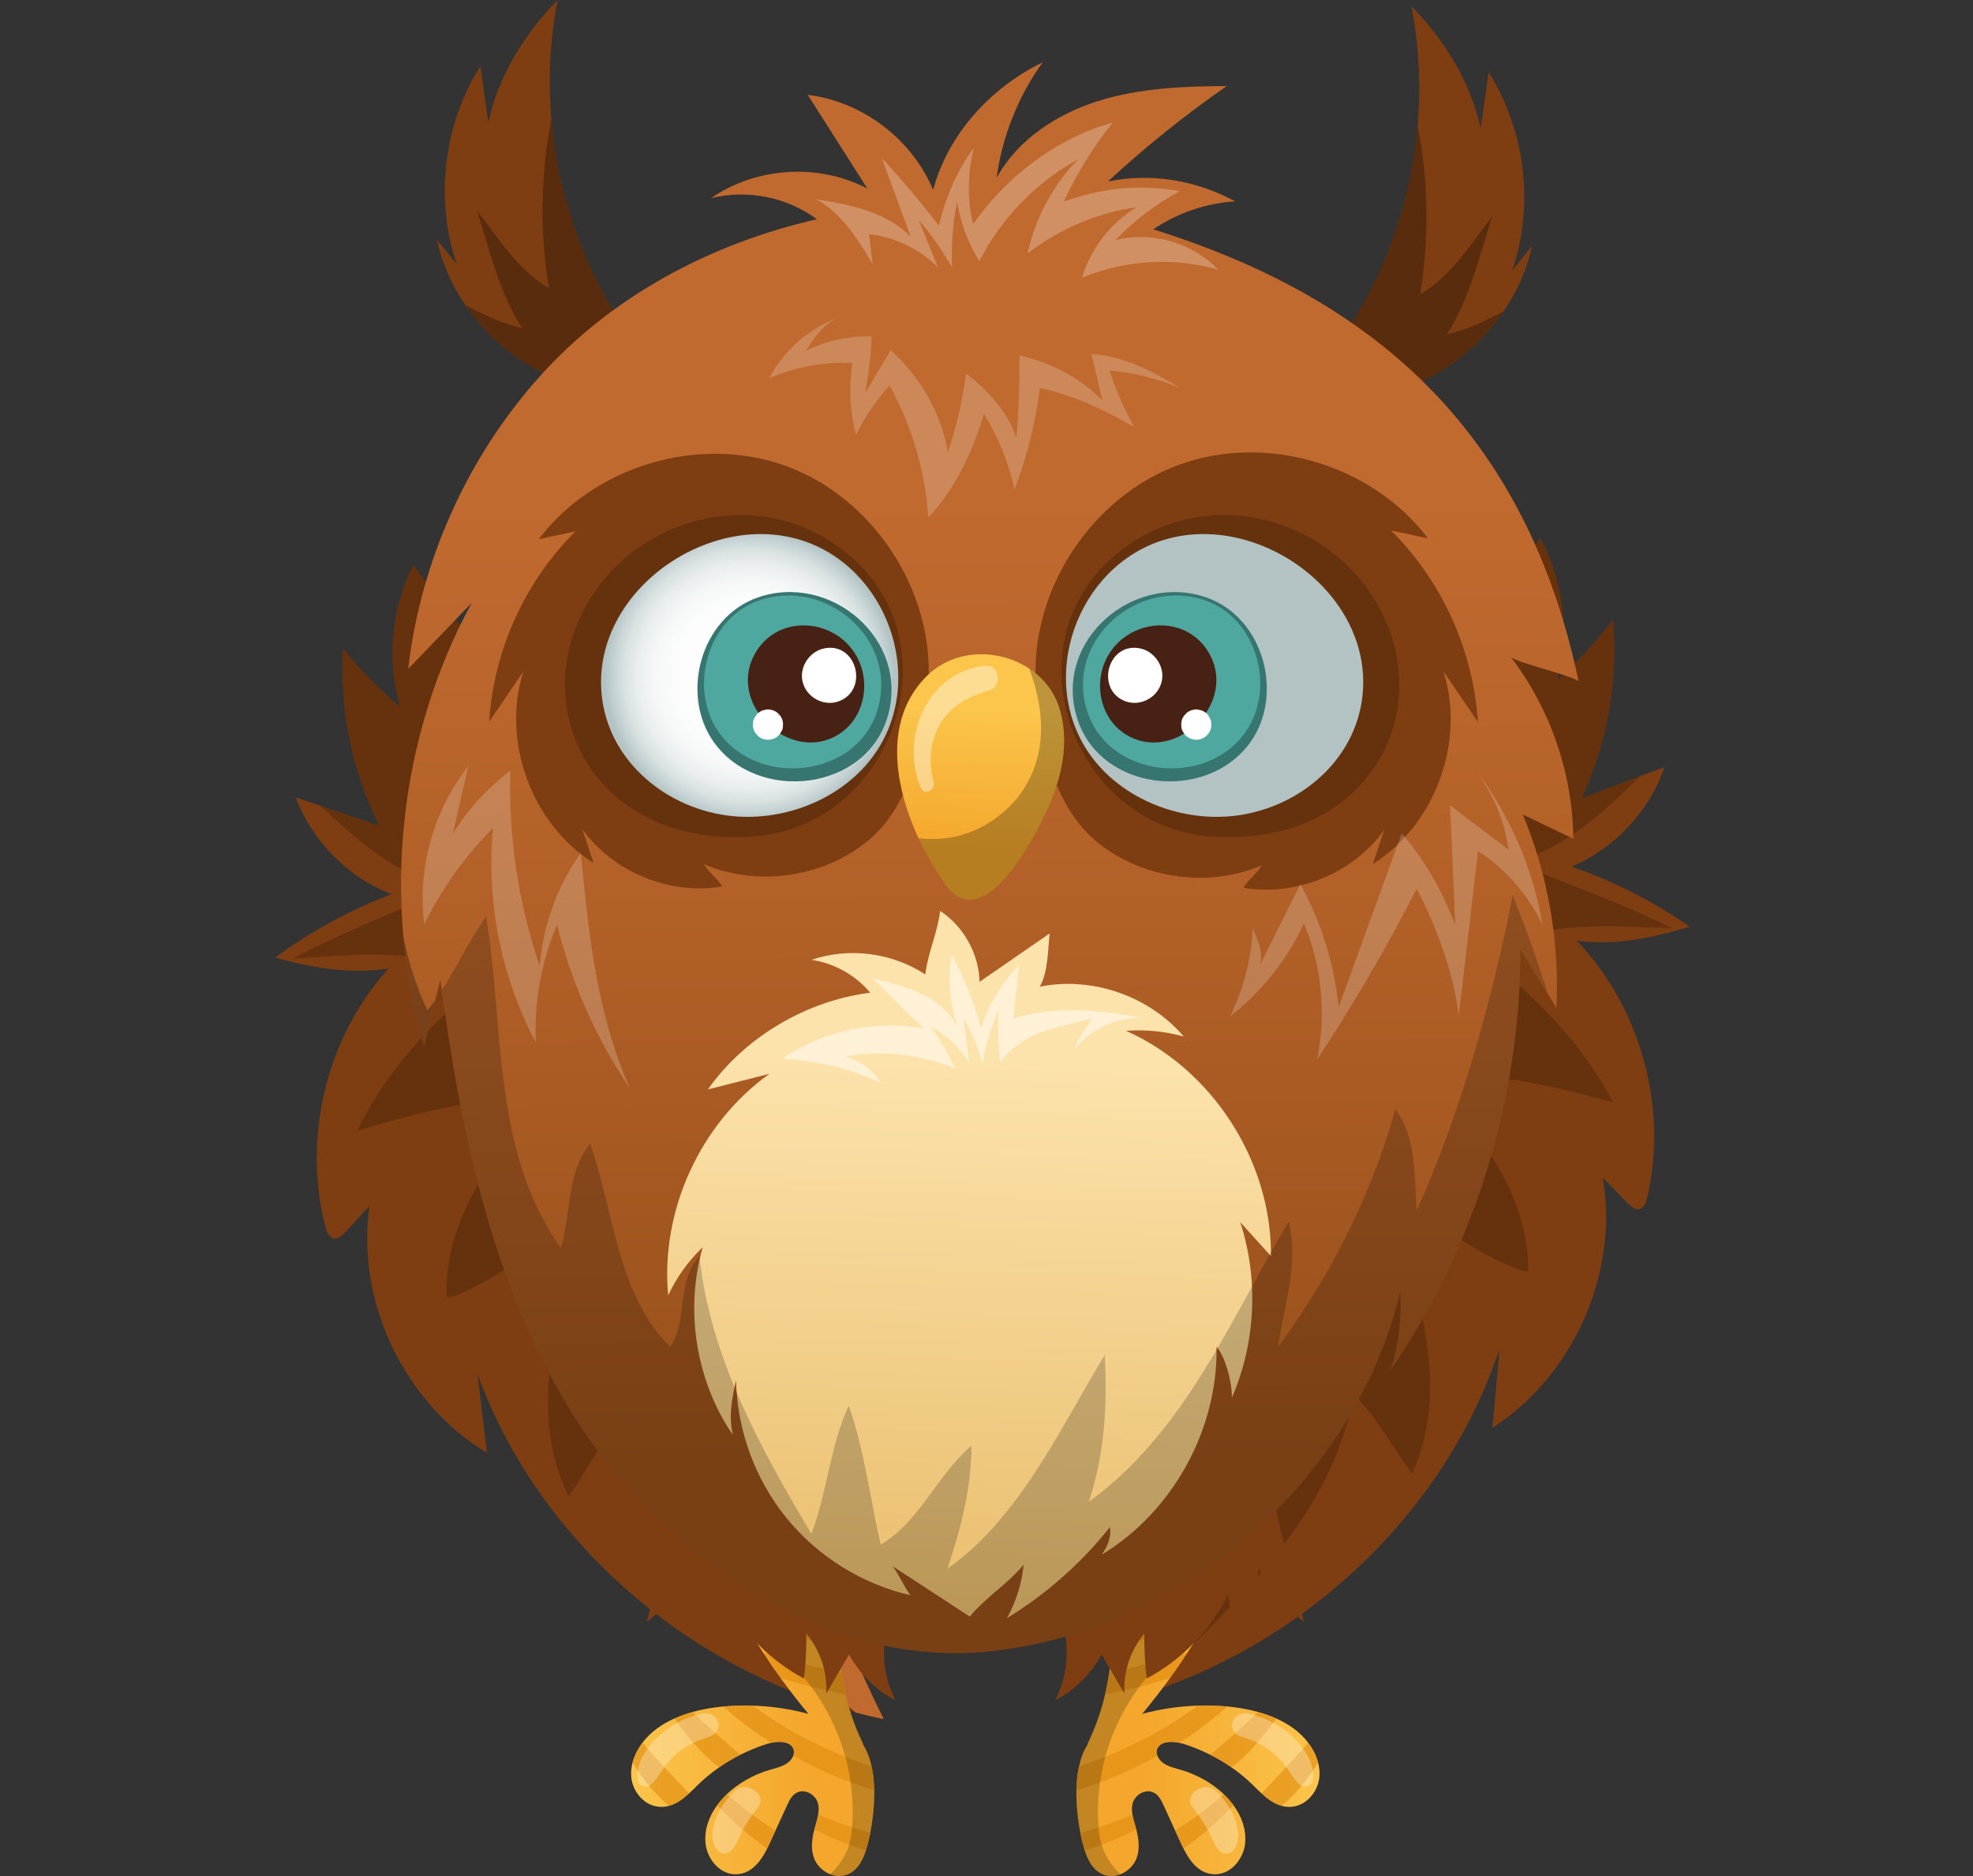 <svg width="305" height="290" viewBox="0 0 305 290" fill="none" xmlns="http://www.w3.org/2000/svg">
<rect x="0" y="0" width="305" height="290" fill="#333333" stroke="none"/>
<path d="M240.78 105.056C243.928 102.243 246.806 99.127 249.351 95.753C250.169 105.161 248.493 114.777 244.525 123.361C248.782 121.768 253.048 120.177 257.308 118.582C254.976 125.413 249.609 131.158 242.949 133.963C249.426 136.207 255.589 139.335 261.21 143.244C255.444 145.006 249.725 146.171 243.741 145.429C253.636 155.759 257.87 171.193 254.635 185.137C254.454 185.919 254.079 186.853 253.277 186.926C252.728 186.973 252.254 186.575 251.852 186.202C250.122 184.591 249.486 183.689 247.761 182.079C250.287 196.749 243.276 212.635 230.717 220.706C231.08 216.638 231.45 212.569 231.815 208.504C223.279 234.282 201.009 254.812 174.912 262.466C173.487 262.887 172.043 263.267 170.599 263.607C188.158 225.916 191.071 181.673 178.594 142.085C190.094 133.896 201.017 124.931 211.055 115.116C221.042 105.357 230.162 94.741 238.123 83.197C241.688 89.808 242.656 97.772 240.781 105.051L240.78 105.056Z" fill="#7F3E12"/>
<g style="mix-blend-mode:overlay" opacity="0.2">
<path d="M249.351 95.753C246.806 99.127 243.928 102.243 240.78 105.056C242.655 97.776 241.69 89.811 238.122 83.201C230.161 94.746 221.041 105.362 211.054 115.121C201.013 124.938 190.089 133.9 178.593 142.09C191.07 181.678 188.16 225.92 170.601 263.61C172.048 263.269 173.487 262.888 174.914 262.469C175.549 262.284 176.181 262.081 176.812 261.882C190.256 248.105 206.114 234.753 209.191 215.491C212.849 219.045 215.315 223.815 218.268 227.804C224.347 214.848 219.004 200.716 216.367 187.816C222.186 188.583 226.627 192.62 232.043 195.085C233.398 195.702 236.105 196.937 236.238 196.368C236.308 184.702 228.751 174.839 220.433 166.9C230.12 165.279 239.999 167.894 249.311 170.377C244.596 161.183 237.283 154.077 229.481 147.755C238.055 141.978 248.555 143.24 258.406 143.453C250.637 139.535 242.029 136.617 234.123 133.267C241.996 131.085 247.834 125.621 253.569 119.985C250.555 121.112 247.538 122.24 244.524 123.366C248.489 114.784 250.168 105.166 249.35 95.758L249.351 95.753Z" fill="black"/>
</g>
<path d="M211.052 115.118C213.538 113.876 215.982 112.533 218.386 111.085C219.004 122.63 215.115 134.372 207.722 143.293C213.336 141.661 219.301 139.102 224.449 136.329C221.77 143.89 216.789 150.627 210.334 155.416C215.914 155.303 221.46 153.726 226.269 150.891C222.025 158.496 215.231 165.155 207.182 168.493C213.382 169.889 218.842 174.223 221.599 179.937C217.111 178.746 213.33 179.14 208.693 179.466C215.156 189.387 216.265 202.581 211.542 213.462C209.154 210.321 207.803 207.538 205.419 204.395C202.93 226.609 191.757 247.724 174.91 262.466C173.484 262.888 172.041 263.267 170.597 263.607C188.155 225.917 191.068 181.674 178.591 142.087C190.092 133.898 201.014 124.933 211.052 115.118Z" fill="url(#paint0_linear_3_172569)"/>
<g style="mix-blend-mode:overlay" opacity="0.2">
<path d="M205.442 138.453C203.918 143.371 201.26 147.943 197.735 151.707C204.019 151.586 210.239 149.195 214.981 145.069C210.253 151.398 204.21 157.938 197.612 162.292C203.347 162.198 209.069 161.328 214.57 159.705C209.771 163.582 204.652 167.067 199.284 170.11C204.186 170.915 208.889 172.882 212.902 175.799C208.966 176.179 205.196 176.762 201.26 177.142C205.007 180.597 207.181 185.481 208.225 190.467C209.269 195.453 209.276 200.592 209.275 205.686C206.429 202.719 202.936 199.984 199.298 198.061C198.806 217.708 190.884 237.099 177.464 251.515C189.304 234.044 195.392 211.263 193.577 190.276C197.981 192.022 201.942 195.414 204.752 199.22C202.878 191.114 199.25 183.42 194.196 176.811C197.32 175.349 200.412 175.238 203.858 175.331C199.941 173.885 195.787 173.076 191.609 172.94C195.761 170.296 199.916 167.649 204.07 165.007C199.176 165.946 194.288 166.886 189.394 167.826C193.964 163.335 198.532 158.847 203.099 154.358C197.999 157.361 192.094 158.99 186.178 159.026C194.088 153.825 201.038 146.826 205.439 138.454L205.442 138.453Z" fill="white"/>
</g>
<path d="M61.852 109.271C58.623 106.55 55.655 103.518 53.014 100.219C52.469 109.645 54.424 119.209 58.64 127.675C54.339 126.204 50.028 124.736 45.723 123.264C48.253 130.025 53.784 135.613 60.523 138.226C54.115 140.655 48.044 143.958 42.54 148.027C48.354 149.622 54.105 150.623 60.065 149.709C50.474 160.318 46.691 175.866 50.33 189.711C50.533 190.487 50.935 191.409 51.739 191.459C52.29 191.491 52.752 191.08 53.143 190.695C54.825 189.036 55.434 188.116 57.112 186.457C55.014 201.192 62.484 216.869 75.272 224.577C74.791 220.521 74.303 216.465 73.82 212.412C83.105 237.935 105.963 257.817 132.272 264.719C133.709 265.1 135.163 265.438 136.616 265.736C117.969 228.567 113.771 184.429 125.092 144.502C113.358 136.647 102.179 128 91.86 118.477C81.593 109.009 72.169 98.659 63.875 87.348C60.503 94.059 59.767 102.046 61.853 109.268L61.852 109.271Z" fill="#7F3E12"/>
<g style="mix-blend-mode:overlay" opacity="0.2">
<path d="M53.013 100.218C55.655 103.517 58.623 106.55 61.851 109.271C59.765 102.049 60.498 94.06 63.873 87.351C72.167 98.662 81.591 109.011 91.858 118.48C102.18 128.004 113.361 136.648 125.09 144.505C113.769 184.431 117.965 228.573 136.614 265.738C135.158 265.439 133.709 265.099 132.27 264.722C131.63 264.555 130.992 264.37 130.356 264.189C116.517 250.804 100.276 237.913 96.641 218.748C93.088 222.406 90.761 227.244 87.925 231.316C81.472 218.541 86.402 204.262 88.663 191.293C82.869 192.226 78.547 196.388 73.205 199.007C71.868 199.662 69.198 200.974 69.049 200.409C68.64 188.752 75.907 178.677 83.99 170.504C74.261 169.161 64.462 172.058 55.225 174.806C59.671 165.482 66.775 158.169 74.39 151.627C65.652 146.099 55.193 147.661 45.351 148.156C53.003 144.017 61.523 140.855 69.329 137.279C61.396 135.324 55.401 130.03 49.504 124.561C52.55 125.601 55.599 126.642 58.644 127.681C54.431 119.217 52.473 109.651 53.018 100.225L53.013 100.218Z" fill="black"/>
</g>
<path d="M91.858 118.48C89.337 117.31 86.854 116.037 84.409 114.659C84.128 126.217 88.356 137.841 96.006 146.546C90.347 145.076 84.31 142.689 79.083 140.065C81.981 147.545 87.155 154.136 93.747 158.738C88.165 158.786 82.576 157.368 77.687 154.672C82.15 162.152 89.135 168.613 97.278 171.719C91.121 173.292 85.789 177.78 83.199 183.57C87.651 182.251 91.442 182.537 96.087 182.73C89.914 192.831 89.19 206.051 94.227 216.791C96.522 213.583 97.792 210.763 100.084 207.553C103.213 229.687 114.997 250.476 132.268 264.726C133.705 265.106 135.159 265.444 136.612 265.742C117.965 228.573 113.768 184.435 125.089 144.509C113.355 136.653 102.176 128.006 91.856 118.483L91.858 118.48Z" fill="url(#paint1_linear_3_172569)"/>
<g style="mix-blend-mode:overlay" opacity="0.2">
<path d="M98.139 141.64C99.808 146.515 102.595 151.007 106.228 154.667C99.943 154.727 93.656 152.515 88.795 148.527C93.705 154.717 99.936 161.082 106.658 165.244C100.924 165.315 95.178 164.608 89.632 163.144C94.542 166.881 99.76 170.218 105.215 173.106C100.338 174.051 95.693 176.152 91.767 179.183C95.712 179.45 99.498 179.924 103.444 180.192C99.799 183.752 97.767 188.696 96.868 193.71C95.97 198.723 96.113 203.86 96.261 208.952C99.02 205.905 102.432 203.071 106.013 201.045C107.076 220.668 115.559 239.823 129.392 253.847C117.05 236.724 110.301 214.128 111.505 193.1C107.154 194.971 103.293 198.475 100.594 202.359C102.233 194.203 105.635 186.41 110.496 179.659C107.33 178.287 104.236 178.264 100.794 178.455C104.667 176.898 108.796 175.971 112.969 175.715C108.741 173.191 104.511 170.664 100.282 168.143C105.201 168.941 110.115 169.741 115.035 170.54C110.338 166.184 105.639 161.827 100.943 157.471C106.128 160.326 112.078 161.785 117.994 161.652C109.935 156.68 102.785 149.884 98.142 141.642L98.139 141.64Z" fill="white"/>
</g>
<path d="M167.005 283.342C167.198 284.322 167.42 285.205 167.648 285.939C167.662 285.973 167.668 286.011 167.686 286.046C168.204 287.704 169.179 289.505 171.076 289.92C173.014 290.35 175.012 288.982 175.668 287.33C176.242 285.883 176.045 284.318 175.661 282.809C175.602 282.587 175.54 282.372 175.481 282.158C175.326 281.618 175.16 281.06 175.067 280.51C174.956 279.904 174.936 279.294 175.112 278.702C175.447 277.57 176.826 276.583 178.08 276.988C179.006 277.29 179.466 278.176 179.832 278.979C180.444 280.312 181.052 281.642 181.664 282.978C181.981 283.667 182.292 284.36 182.61 285.049C182.714 285.281 182.825 285.509 182.946 285.745C183.879 287.607 185.23 289.512 187.472 289.713C190.237 289.962 192.286 287.296 192.486 284.872C192.659 282.788 191.954 280.79 190.679 279.049C190.247 278.446 189.739 277.875 189.176 277.338C187.407 275.655 185.091 274.34 182.621 273.609C181.66 273.329 180.651 273.097 179.849 272.553C179.435 272.266 179.093 271.857 178.916 271.417C178.768 271.019 178.754 270.6 178.958 270.216C179.493 269.202 180.979 269.136 182.296 269.409C182.576 269.465 182.845 269.534 183.101 269.617C184.483 270.064 185.817 270.611 187.092 271.255C188.243 271.833 189.345 272.484 190.385 273.211C191.522 274 192.587 274.873 193.561 275.818C194.031 276.272 194.505 276.76 195.012 277.217C195.939 278.076 196.955 278.841 198.14 279.152C198.506 279.253 198.89 279.308 199.29 279.312C201.941 279.329 203.845 276.85 203.973 274.527C204.014 273.831 203.935 273.135 203.762 272.46C203.482 271.369 202.947 270.33 202.224 269.385C201.582 268.537 200.787 267.775 199.892 267.128C199.087 266.546 198.223 266.061 197.304 265.646H197.3C196.395 265.237 195.444 264.908 194.467 264.638C193.333 264.32 192.158 264.095 190.983 263.932C190.576 263.876 190.157 263.828 189.736 263.786C188.281 263.648 186.743 263.603 185.168 263.658C182.303 263.752 179.331 264.171 176.573 264.936C178.07 263.132 179.504 261.287 180.862 259.403C181.802 258.105 182.707 256.789 183.574 255.456C184.774 253.621 185.907 251.758 186.978 249.861C187.808 248.386 188.599 246.894 189.349 245.384C192.524 239.003 194.961 232.338 196.588 225.524C187.431 230.956 179.804 236.257 170.077 240.862C171.172 244.588 171.687 248.047 171.825 251.18C171.884 252.426 171.877 253.617 171.825 254.757C171.767 256.072 171.646 257.319 171.48 258.486C171.307 259.729 171.079 260.878 170.834 261.934C169.68 266.826 167.986 269.641 168.118 269.69C167.496 270.663 167.067 271.826 166.794 273.09C166.542 274.257 166.424 275.51 166.397 276.77C166.355 279.059 166.628 281.389 167.015 283.335L167.005 283.342Z" fill="url(#paint2_linear_3_172569)"/>
<path opacity="0.6" d="M171.815 254.764C177.002 253.521 182.075 251.866 186.968 249.868C187.797 248.393 188.588 246.901 189.338 245.391C183.678 247.697 177.824 249.612 171.815 251.187C171.874 252.433 171.867 253.624 171.815 254.764Z" fill="#E08B0E"/>
<path opacity="0.6" d="M170.823 261.941C174.227 261.276 177.572 260.431 180.851 259.41C181.791 258.112 182.696 256.796 183.564 255.463C179.607 256.678 175.56 257.686 171.469 258.493C171.296 259.736 171.068 260.885 170.823 261.941Z" fill="#E08B0E"/>
<path opacity="0.6" d="M178.909 271.424C178.76 271.026 178.746 270.607 178.95 270.223C179.486 269.208 180.972 269.143 182.288 269.416C184.953 267.72 187.455 265.84 189.725 263.8C188.27 263.662 186.732 263.617 185.157 263.672C182.755 265.428 180.222 267.051 177.489 268.488C174.05 270.299 170.477 271.829 166.78 273.1C166.527 274.267 166.41 275.52 166.382 276.781C170.726 275.427 174.956 273.619 178.905 271.428L178.909 271.424Z" fill="#E08B0E"/>
<path opacity="0.6" d="M167.004 283.342C167.198 284.322 167.419 285.205 167.647 285.939C167.661 285.973 167.668 286.011 167.685 286.046C170.443 285.184 173.104 284.1 175.657 282.812C175.598 282.59 175.536 282.376 175.478 282.161C175.322 281.621 175.156 281.064 175.063 280.513C172.457 281.628 169.762 282.559 167.008 283.342H167.004Z" fill="#E08B0E"/>
<path opacity="0.6" d="M181.656 282.982C181.974 283.671 182.285 284.363 182.603 285.052C182.707 285.284 182.817 285.513 182.938 285.748C185.786 283.785 188.357 281.521 190.672 279.052C190.24 278.45 189.732 277.878 189.169 277.342C186.853 279.433 184.331 281.285 181.656 282.978V282.982Z" fill="#E08B0E"/>
<path opacity="0.6" d="M187.085 271.262C188.236 271.84 189.338 272.491 190.378 273.218C193.07 271.092 195.351 268.419 197.293 265.656C196.387 265.248 195.437 264.919 194.459 264.649C192.165 266.958 189.652 269.042 187.109 271.237C187.102 271.244 187.092 271.251 187.085 271.258V271.262Z" fill="#E08B0E"/>
<path opacity="0.6" d="M195.005 277.224C195.932 278.082 196.947 278.848 198.133 279.159C200.389 277.231 202.255 274.928 203.755 272.47C203.475 271.379 202.939 270.341 202.217 269.395C199.933 272.096 197.466 274.634 195.002 277.224H195.005Z" fill="#E08B0E"/>
<g style="mix-blend-mode:overlay" opacity="0.2">
<path d="M166.386 276.777C166.41 275.517 166.531 274.263 166.783 273.096C167.056 271.836 167.485 270.669 168.107 269.696C167.976 269.648 169.669 266.833 170.823 261.941C171.072 260.885 171.296 259.735 171.469 258.492C171.635 257.329 171.756 256.079 171.815 254.763C171.867 253.624 171.873 252.433 171.815 251.187C171.68 248.053 171.162 244.594 170.066 240.869C179.794 236.26 187.42 230.963 196.577 225.531C194.95 232.344 192.514 239.01 189.338 245.391C188.588 246.9 187.797 248.393 186.967 249.867C186.532 250.64 186.083 251.405 185.627 252.163C174.348 258.922 168.553 271.438 169.928 283.463C170.236 286.025 171.469 288.033 173.19 289.73C172.523 289.989 171.794 290.079 171.075 289.92C169.178 289.501 168.207 287.704 167.685 286.046C167.668 286.011 167.661 285.973 167.647 285.938C167.419 285.208 167.198 284.325 167.005 283.342C166.618 281.396 166.345 279.066 166.386 276.777Z" fill="black"/>
</g>
<g style="mix-blend-mode:overlay" opacity="0.3">
<path d="M193.066 264.912C195.834 265.511 198.416 266.986 200.251 268.893C201.882 270.59 203.44 273.107 202.901 275.378C202.725 276.126 201.45 276.441 200.876 275.846C199.535 274.454 198.803 272.778 197.338 271.442C195.789 270.033 194.051 269.118 191.943 268.478C189.397 267.702 190.399 264.337 193.066 264.915V264.912Z" fill="white"/>
</g>
<g style="mix-blend-mode:overlay" opacity="0.3">
<path d="M188.011 276.846C190.171 278.907 192.597 283.172 190.758 285.911C190.326 286.555 189.176 286.749 188.574 286.157C187.603 285.201 187.32 283.923 186.688 282.798C186.003 281.586 185.181 280.458 184.331 279.329C182.873 277.39 186.214 275.129 188.015 276.843L188.011 276.846Z" fill="white"/>
</g>
<path d="M195.938 227.231C197.559 235.115 199.439 242.943 201.574 250.702C198.696 248.49 196.301 245.651 194.604 242.438C194.131 246.35 192.842 250.166 190.848 253.562C190.513 251.201 190.174 248.839 189.839 246.478C187.14 251.976 182.679 256.588 177.278 259.465C176.984 257.281 176.87 254.719 176.898 252.513C174.762 255.072 173.636 258.454 173.819 261.785C172.644 259.777 171.469 257.769 170.294 255.761C168.729 258.617 166.096 261.391 163.151 262.775C165.684 257.862 165.449 251.627 162.561 246.914C172.167 238.806 184.289 231.943 195.938 227.231Z" fill="#7F3E12"/>
<path d="M134.539 283.342C134.346 284.322 134.125 285.205 133.897 285.939C133.883 285.973 133.876 286.011 133.859 286.046C133.34 287.704 132.366 289.505 130.469 289.92C128.53 290.35 126.533 288.982 125.876 287.33C125.302 285.883 125.499 284.318 125.883 282.809C125.942 282.587 126.004 282.372 126.063 282.158C126.218 281.618 126.384 281.06 126.477 280.51C126.588 279.904 126.609 279.294 126.432 278.702C126.097 277.57 124.718 276.583 123.464 276.988C122.538 277.29 122.078 278.176 121.712 278.979C121.1 280.312 120.492 281.642 119.881 282.978C119.563 283.667 119.248 284.36 118.934 285.049C118.83 285.281 118.72 285.509 118.599 285.745C117.666 287.607 116.314 289.512 114.072 289.713C111.307 289.962 109.258 287.296 109.058 284.872C108.885 282.788 109.59 280.79 110.865 279.049C111.297 278.446 111.805 277.875 112.368 277.338C114.137 275.655 116.453 274.34 118.923 273.609C119.884 273.329 120.893 273.097 121.695 272.553C122.109 272.266 122.452 271.857 122.628 271.417C122.776 271.019 122.79 270.6 122.586 270.216C122.051 269.202 120.565 269.136 119.248 269.409C118.968 269.465 118.699 269.534 118.443 269.617C117.061 270.064 115.727 270.611 114.452 271.255C113.301 271.833 112.195 272.484 111.159 273.211C110.022 274 108.958 274.873 107.983 275.818C107.513 276.272 107.04 276.76 106.532 277.217C105.606 278.076 104.59 278.841 103.404 279.152C103.038 279.253 102.655 279.308 102.254 279.312C99.603 279.329 97.699 276.85 97.571 274.527C97.53 273.831 97.609 273.135 97.782 272.46C98.062 271.369 98.598 270.33 99.32 269.385C99.963 268.537 100.757 267.775 101.652 267.128C102.458 266.546 103.321 266.061 104.241 265.646H104.244C105.149 265.237 106.1 264.908 107.078 264.638C108.211 264.32 109.386 264.095 110.561 263.932C110.969 263.876 111.387 263.828 111.808 263.786C113.263 263.648 114.801 263.603 116.377 263.658C119.241 263.752 122.213 264.171 124.971 264.936C123.474 263.132 122.04 261.287 120.682 259.403C119.742 258.105 118.837 256.789 117.97 255.456C116.771 253.621 115.637 251.758 114.566 249.861C113.737 248.386 112.945 246.894 112.195 245.384C109.02 239.003 106.584 232.338 104.956 225.524C114.113 230.956 121.736 236.257 131.467 240.862C130.372 244.588 129.857 248.047 129.719 251.18C129.66 252.426 129.667 253.617 129.719 254.757C129.777 256.072 129.898 257.319 130.064 258.486C130.237 259.729 130.465 260.878 130.71 261.934C131.865 266.826 133.558 269.641 133.427 269.69C134.049 270.663 134.477 271.826 134.75 273.09C135.002 274.257 135.12 275.51 135.147 276.77C135.189 279.059 134.916 281.389 134.529 283.335L134.539 283.342Z" fill="url(#paint3_linear_3_172569)"/>
<path opacity="0.6" d="M129.729 254.764C124.542 253.521 119.469 251.866 114.576 249.868C113.747 248.393 112.955 246.901 112.206 245.391C117.866 247.697 123.72 249.612 129.729 251.187C129.67 252.433 129.677 253.624 129.729 254.764Z" fill="#E08B0E"/>
<path opacity="0.6" d="M130.721 261.941C127.317 261.276 123.972 260.431 120.693 259.41C119.753 258.112 118.847 256.796 117.98 255.463C121.937 256.678 125.983 257.686 130.075 258.493C130.247 259.736 130.475 260.885 130.721 261.941Z" fill="#E08B0E"/>
<path opacity="0.6" d="M122.635 271.424C122.783 271.026 122.797 270.607 122.593 270.223C122.058 269.208 120.572 269.143 119.255 269.416C116.591 267.72 114.089 265.84 111.819 263.8C113.274 263.662 114.811 263.617 116.387 263.672C118.792 265.428 121.322 267.051 124.055 268.488C127.493 270.299 131.066 271.829 134.764 273.1C135.016 274.267 135.134 275.52 135.161 276.781C130.818 275.427 126.588 273.619 122.638 271.428L122.635 271.424Z" fill="#E08B0E"/>
<path opacity="0.6" d="M134.539 283.342C134.346 284.322 134.124 285.205 133.896 285.939C133.882 285.973 133.876 286.011 133.858 286.046C131.101 285.184 128.44 284.1 125.886 282.812C125.945 282.59 126.007 282.376 126.066 282.161C126.221 281.621 126.387 281.064 126.481 280.513C129.086 281.628 131.781 282.559 134.536 283.342H134.539Z" fill="#E08B0E"/>
<path opacity="0.6" d="M119.888 282.982C119.57 283.671 119.255 284.363 118.941 285.052C118.837 285.284 118.727 285.513 118.606 285.748C115.758 283.785 113.187 281.521 110.872 279.052C111.304 278.45 111.812 277.878 112.375 277.342C114.69 279.433 117.213 281.285 119.888 282.978V282.982Z" fill="#E08B0E"/>
<path opacity="0.6" d="M114.459 271.262C113.308 271.84 112.202 272.491 111.166 273.218C108.474 271.092 106.193 268.419 104.251 265.656C105.156 265.248 106.107 264.919 107.085 264.649C109.379 266.958 111.891 269.042 114.435 271.237C114.442 271.244 114.452 271.251 114.459 271.258V271.262Z" fill="#E08B0E"/>
<path opacity="0.6" d="M106.539 277.224C105.613 278.082 104.597 278.848 103.411 279.159C101.155 277.231 99.289 274.928 97.789 272.47C98.069 271.379 98.605 270.341 99.327 269.395C101.611 272.096 104.082 274.634 106.542 277.224H106.539Z" fill="#E08B0E"/>
<g style="mix-blend-mode:overlay" opacity="0.2">
<path d="M135.158 276.777C135.134 275.517 135.013 274.264 134.76 273.097C134.487 271.836 134.059 270.67 133.437 269.697C133.568 269.648 131.875 266.833 130.721 261.941C130.472 260.885 130.247 259.736 130.075 258.493C129.909 257.329 129.788 256.079 129.729 254.764C129.677 253.624 129.67 252.433 129.729 251.187C129.864 248.054 130.379 244.595 131.478 240.869C121.75 236.261 114.124 230.963 104.966 225.531C106.594 232.345 109.03 239.01 112.206 245.391C112.956 246.901 113.747 248.393 114.576 249.868C115.012 250.64 115.461 251.405 115.917 252.163C127.196 258.922 132.991 271.438 131.616 283.463C131.308 286.025 130.075 288.033 128.354 289.73C129.021 289.99 129.75 290.08 130.469 289.92C132.366 289.501 133.337 287.704 133.858 286.046C133.876 286.011 133.883 285.973 133.897 285.939C134.125 285.208 134.346 284.325 134.539 283.342C134.926 281.396 135.199 279.066 135.158 276.777Z" fill="black"/>
</g>
<g style="mix-blend-mode:overlay" opacity="0.3">
<path d="M108.477 264.912C105.71 265.511 103.128 266.986 101.293 268.893C99.662 270.59 98.104 273.107 98.643 275.378C98.819 276.126 100.094 276.441 100.668 275.846C102.009 274.454 102.741 272.778 104.206 271.442C105.754 270.033 107.493 269.118 109.601 268.478C112.147 267.702 111.145 264.337 108.477 264.915V264.912Z" fill="white"/>
</g>
<g style="mix-blend-mode:overlay" opacity="0.3">
<path d="M113.533 276.846C111.373 278.907 108.947 283.172 110.785 285.911C111.217 286.555 112.368 286.749 112.969 286.157C113.94 285.201 114.224 283.923 114.856 282.798C115.54 281.586 116.363 280.458 117.213 279.329C118.671 277.39 115.329 275.129 113.529 276.843L113.533 276.846Z" fill="white"/>
</g>
<path d="M105.606 227.231C103.985 235.115 102.105 242.943 99.97 250.702C102.848 248.49 105.243 245.651 106.94 242.438C107.413 246.35 108.702 250.166 110.696 253.562C111.031 251.201 111.37 248.839 111.705 246.478C114.404 251.976 118.865 256.588 124.266 259.465C124.56 257.281 124.674 254.719 124.646 252.513C126.782 255.072 127.908 258.454 127.725 261.785C128.9 259.777 130.075 257.769 131.25 255.761C132.815 258.617 135.448 261.391 138.392 262.775C135.859 257.862 136.094 251.627 138.983 246.914C129.377 238.806 117.255 231.943 105.606 227.231Z" fill="#7F3E12"/>
<path d="M99.89 55.297C87.578 40.053 82.426 19.244 86.196 0C81.047 5.29 77.076 11.689 75.49 18.908C75.079 16.017 74.671 13.129 74.26 10.238C68.569 19.202 67.186 30.784 70.604 40.839C69.585 39.578 68.565 38.318 67.546 37.058C70.141 49.006 80.712 58.78 92.806 60.418C95.301 59.092 97.896 57.298 99.887 55.294L99.89 55.297Z" fill="#7F3E12"/>
<g style="mix-blend-mode:overlay" opacity="0.3">
<path d="M92.81 60.422C95.305 59.096 97.9 57.302 99.89 55.297C91.462 44.862 86.389 31.816 85.239 18.451C83.511 27.048 83.466 36.029 84.852 44.54C79.903 41.649 77.018 36.691 73.721 32.56C75.781 38.754 77.018 44.952 80.729 50.734C77.439 50 74.796 48.618 71.938 47.161C76.703 54.186 84.385 59.279 92.813 60.418L92.81 60.422Z" fill="black"/>
</g>
<path d="M204.494 56.246C216.806 41.001 221.959 20.192 218.189 0.949C223.337 6.239 227.308 12.638 228.894 19.857C229.305 16.966 229.713 14.078 230.124 11.187C235.816 20.151 237.198 31.733 233.78 41.787C234.8 40.527 235.819 39.267 236.838 38.006C234.243 49.955 223.673 59.729 211.578 61.367C209.083 60.041 206.488 58.247 204.498 56.242L204.494 56.246Z" fill="#7F3E12"/>
<g style="mix-blend-mode:overlay" opacity="0.3">
<path d="M211.575 61.37C209.08 60.044 206.485 58.251 204.494 56.246C212.922 45.81 217.995 32.764 219.146 19.4C220.874 27.997 220.919 36.978 219.533 45.489C224.481 42.597 227.367 37.639 230.663 33.509C228.604 39.703 227.367 45.901 223.655 51.683C226.945 50.949 229.589 49.567 232.446 48.109C227.681 55.135 219.999 60.228 211.571 61.367L211.575 61.37Z" fill="black"/>
</g>
<path d="M151.966 255.363C182.161 252.707 209.391 229.194 216.464 199.66C216.727 203.746 216.223 207.883 214.989 211.785C227.978 192.777 235.062 169.777 235.024 146.738C236.883 149.761 238.743 152.787 240.602 155.81C241.113 145.623 239.323 135.326 235.408 125.912C238.01 127.159 240.612 128.405 243.214 129.651C243.114 119.576 239.672 109.563 233.559 101.565C234.613 102.507 242.976 104.38 244.03 105.321C235.259 63.597 208.769 45.028 178.287 35.448C182.023 32.917 186.439 31.407 190.938 31.123C184.977 27.875 177.91 26.674 171.265 28.059C177.036 22.72 183.184 17.783 189.642 13.299C182.935 13.33 176.127 13.611 169.728 15.629C163.328 17.648 157.298 21.609 154.06 27.495C154.931 21.079 157.401 14.885 161.182 9.636C153.137 13.545 146.582 20.708 144.246 29.354C140.981 21.505 133.295 15.681 124.871 14.666C127.939 19.493 131.008 24.323 134.08 29.15C126.574 25.199 116.895 25.791 109.929 30.631C115.499 29.236 121.664 30.465 126.277 33.889C109.949 37.612 94.593 45.731 83.41 58.223C72.228 70.712 65.03 86.729 63.105 103.396C66.374 99.996 69.647 96.596 72.916 93.196C61.654 113.905 58.941 139.121 65.541 161.758C66.385 158.316 67.228 154.871 68.071 151.43C71.271 175.663 76.409 200.377 89.907 220.736C103.404 241.098 127.67 257.499 151.973 255.363H151.966Z" fill="url(#paint4_linear_3_172569)"/>
<path d="M143.534 105.287C144.246 91.053 134.861 76.892 121.494 72.028C108.128 67.159 91.859 71.982 83.286 83.353C85.18 82.948 87.073 82.539 88.967 82.134C81.15 89.876 76.306 100.561 75.625 111.554C77.384 108.967 79.143 106.384 80.902 103.798C77.481 114.587 82.187 127.408 91.769 133.401C91.182 131.656 90.595 129.911 90.011 128.166C94.814 134.838 103.553 138.418 111.646 137.03C110.779 135.634 109.666 134.98 108.802 133.585C116.957 137.068 126.968 135.711 133.91 130.185C140.849 124.655 143.095 114.168 143.538 105.294L143.534 105.287Z" fill="#7F3E12"/>
<g style="mix-blend-mode:overlay" opacity="0.2">
<path d="M133.7 88.169C133.513 87.965 133.319 87.757 133.123 87.553C130.089 84.395 126.232 82.027 122.044 80.746C111.259 77.439 99.866 81.674 93.387 89.568C91.98 91.288 90.809 93.089 89.903 94.948C88.78 97.227 88.037 99.584 87.657 101.942C85.314 116.027 95.761 130.198 115.281 129.374C115.8 129.354 116.315 129.326 116.823 129.288C117.849 129.191 118.861 129.035 119.86 128.817C133.116 125.961 141.108 112.551 139.322 100.211C138.707 95.907 136.893 91.721 133.7 88.172V88.169Z" fill="black"/>
</g>
<path d="M123.706 83.453C114.818 80.732 104.68 84.443 98.539 91.358C94.879 95.481 92.64 100.741 92.938 106.45C93.484 116.955 102.281 124.652 112.316 126.047C120.828 127.231 130.299 123.644 135.268 116.477C143.327 104.854 137.148 87.567 123.706 83.45V83.453Z" fill="url(#paint5_radial_3_172569)"/>
<path d="M117.144 92.365C108.318 95.437 105.146 107.288 110.288 114.625C116.988 124.191 133.838 122.405 137.228 110.744C140.677 98.878 128.409 88.446 117.144 92.365Z" fill="#4FA89F"/>
<path d="M121.501 97.088C119.476 97.739 117.669 99.148 116.525 101.378C112.576 109.095 122.237 118.143 129.636 113.52C133.658 111.007 134.681 105.463 132.414 101.437C130.165 97.431 125.424 95.831 121.498 97.091L121.501 97.088Z" fill="#472113"/>
<path d="M127.449 100.221C125.351 100.626 123.779 102.711 123.983 104.84C124.245 107.593 127.245 109.404 129.812 108.351C134.311 106.506 132.407 99.259 127.449 100.221Z" fill="white"/>
<path d="M120.202 110.2C119.874 109.933 119.504 109.767 119.086 109.698C118.771 109.636 118.464 109.653 118.163 109.757C117.863 109.805 117.59 109.923 117.344 110.117C117.085 110.29 116.888 110.512 116.75 110.785C116.56 111.038 116.449 111.325 116.408 111.644C116.404 111.851 116.397 112.063 116.394 112.27C116.442 112.679 116.584 113.053 116.826 113.385C116.964 113.531 117.099 113.676 117.237 113.822C117.565 114.088 117.935 114.254 118.353 114.324C118.668 114.386 118.975 114.369 119.276 114.265C119.577 114.216 119.85 114.099 120.095 113.905C120.354 113.732 120.551 113.51 120.689 113.236C120.879 112.984 120.99 112.696 121.031 112.378C121.035 112.17 121.042 111.959 121.045 111.751C120.997 111.342 120.855 110.969 120.613 110.636L120.202 110.2Z" fill="white"/>
<g style="mix-blend-mode:overlay" opacity="0.3">
<path d="M117.144 92.365C108.311 95.44 105.146 107.292 110.288 114.621C116.995 124.195 133.834 122.405 137.224 110.743C140.673 98.871 128.413 88.446 117.144 92.362V92.365ZM135.69 109.601C132.604 120.258 117.206 121.885 111.09 113.146C106.39 106.447 109.286 95.62 117.344 92.819C127.639 89.232 138.838 98.764 135.69 109.601Z" fill="black"/>
</g>
<path d="M160.118 105.297C159.402 90.977 168.843 76.726 182.296 71.83C195.745 66.934 212.114 71.785 220.743 83.225C218.838 82.816 216.931 82.408 215.027 81.996C222.892 89.786 227.768 100.536 228.452 111.595C226.683 108.995 224.913 106.391 223.141 103.791C226.582 114.646 221.848 127.546 212.204 133.578C212.795 131.822 213.386 130.067 213.976 128.308C209.146 135.022 200.351 138.626 192.206 137.224C193.077 135.821 194.197 135.163 195.067 133.758C186.86 137.262 176.787 135.897 169.804 130.337C162.82 124.773 160.563 114.22 160.118 105.294V105.297Z" fill="#7F3E12"/>
<g style="mix-blend-mode:overlay" opacity="0.2">
<path d="M169.949 88.169C170.135 87.965 170.329 87.757 170.526 87.553C173.56 84.395 177.416 82.027 181.604 80.746C192.389 77.439 203.782 81.674 210.262 89.568C211.668 91.288 212.839 93.089 213.745 94.948C214.868 97.227 215.611 99.584 215.991 101.942C218.334 116.027 207.888 130.198 188.367 129.374C187.849 129.354 187.334 129.326 186.826 129.288C185.8 129.191 184.787 129.035 183.788 128.817C170.533 125.961 162.54 112.551 164.326 100.211C164.942 95.907 166.756 91.721 169.949 88.172V88.169Z" fill="black"/>
</g>
<path d="M179.942 83.453C188.83 80.732 198.969 84.443 205.109 91.358C208.769 95.481 211.008 100.741 210.711 106.45C210.165 116.955 201.367 124.652 191.332 126.047C182.821 127.231 173.349 123.644 168.38 116.477C160.321 104.854 166.5 87.567 179.942 83.45V83.453Z" fill="url(#paint6_radial_3_172569)"/>
<path d="M186.504 92.365C195.33 95.436 198.502 107.288 193.36 114.625C186.66 124.191 169.811 122.405 166.421 110.743C162.972 98.878 175.236 88.446 186.504 92.365Z" fill="#4FA89F"/>
<path d="M182.151 97.088C184.176 97.739 185.983 99.148 187.127 101.378C191.076 109.095 181.415 118.143 174.016 113.52C169.994 111.007 168.971 105.463 171.238 101.437C173.487 97.431 178.229 95.831 182.154 97.091L182.151 97.088Z" fill="#472113"/>
<path d="M176.2 100.221C178.298 100.626 179.87 102.711 179.666 104.84C179.403 107.593 176.404 109.404 173.836 108.351C169.337 106.506 171.241 99.259 176.2 100.221Z" fill="white"/>
<path d="M183.446 110.2C183.774 109.933 184.144 109.767 184.562 109.698C184.877 109.636 185.184 109.653 185.485 109.757C185.786 109.805 186.059 109.923 186.304 110.117C186.563 110.29 186.76 110.512 186.898 110.785C187.088 111.038 187.199 111.325 187.24 111.644C187.244 111.851 187.251 112.063 187.254 112.27C187.206 112.679 187.064 113.053 186.822 113.385C186.684 113.531 186.549 113.676 186.411 113.822C186.083 114.088 185.713 114.254 185.295 114.324C184.98 114.386 184.673 114.369 184.372 114.265C184.072 114.216 183.799 114.099 183.553 113.905C183.294 113.732 183.097 113.51 182.959 113.236C182.769 112.984 182.658 112.696 182.617 112.378C182.613 112.17 182.606 111.959 182.603 111.751C182.651 111.342 182.793 110.969 183.035 110.636L183.446 110.2Z" fill="white"/>
<g style="mix-blend-mode:overlay" opacity="0.3">
<path d="M166.428 110.743C169.818 122.405 186.657 124.191 193.364 114.621C198.506 107.288 195.337 95.436 186.508 92.365C175.239 88.449 162.982 98.874 166.431 110.747L166.428 110.743ZM186.304 92.815C194.363 95.616 197.262 106.447 192.559 113.143C186.442 121.882 171.048 120.254 167.958 109.597C164.81 98.76 176.007 89.228 186.304 92.815Z" fill="black"/>
</g>
<path d="M143.033 150.633C137.926 147.254 131.236 146.395 125.444 148.376C128.952 148.885 132.248 150.73 134.522 153.455C124.691 154.691 115.14 160.286 109.435 168.402C112.607 167.599 115.782 166.795 118.955 165.989C108.256 173.613 102.064 187.161 103.291 200.259C104.579 197.469 106.401 194.924 108.629 192.805C105.83 202.534 107.589 213.478 113.298 221.833C112.603 218.849 113.136 216.328 113.789 213.333C113.93 221.023 116.709 228.644 121.55 234.613C126.388 240.585 133.261 244.872 140.742 246.592C139.567 244.975 139.177 243.736 138.005 242.119C141.976 244.712 145.95 247.302 149.92 249.896C152.467 246.793 155.691 244.965 158.238 241.866C157.965 244.761 157.08 247.593 155.663 250.131C161.728 246.43 167.133 241.652 171.559 236.088C171.887 237.462 171.155 239.228 170.284 240.339C181.256 233.723 188.284 221.009 188.06 208.178C189.518 209.916 190.475 213.78 190.434 216.051C194.128 207.568 194.598 197.721 191.723 188.923C193.305 190.675 194.891 192.424 196.474 194.176C196.612 179.554 187.42 165.265 174.075 159.351C177.071 159.116 180.108 159.417 183.001 160.234C177.655 153.961 168.815 150.896 160.743 152.52C162.046 150.183 161.963 146.949 162.271 144.29C158.656 146.783 155.045 149.276 151.43 151.769C151.316 147.424 148.967 143.196 145.338 140.814C144.879 144.404 143.493 147.043 143.033 150.633Z" fill="url(#paint7_linear_3_172569)"/>
<path d="M143.268 104.501C134.411 113.309 140.044 128.263 146.247 136.839C150.625 142.891 156.202 135.17 158.559 131.338C162.502 124.915 166.082 117.09 163.766 109.483C161.244 101.191 149.574 98.231 143.268 104.501Z" fill="url(#paint8_linear_3_172569)"/>
<g style="mix-blend-mode:overlay" opacity="0.25">
<path d="M163.766 109.483C162.968 106.862 161.258 104.778 159.091 103.344C161.745 110.262 161.983 117.931 156.762 123.949C152.391 128.64 147.135 130.192 141.996 129.572C143.244 132.255 144.726 134.741 146.246 136.843C150.625 142.895 156.202 135.174 158.559 131.341C162.505 124.918 166.082 117.093 163.766 109.487V109.483Z" fill="black"/>
</g>
<g style="mix-blend-mode:overlay" opacity="0.4">
<path d="M152.439 102.925C143.641 103.587 138.941 113.822 142.366 121.813C142.874 123 144.695 122.152 144.356 120.937C143.458 117.724 143.79 114.171 145.659 111.387C147.38 108.829 150.113 107.513 152.933 106.734C154.913 106.19 154.578 102.763 152.439 102.925Z" fill="white"/>
</g>
<g style="mix-blend-mode:overlay" opacity="0.25">
<path d="M134.916 40.852C132.607 36.981 130.112 32.927 126.152 30.784C128.786 31.23 131.436 31.681 133.965 32.536C136.495 33.391 138.931 34.679 140.794 36.597C139.228 32.377 137.888 28.668 136.322 24.448C139.425 27.785 142.369 31.276 145.137 34.894C146.143 30.607 147.947 26.321 150.57 22.793C149.567 26.671 149.512 30.787 150.411 34.689C155.47 27.38 163.431 21.273 172.001 18.96C168.998 22.699 166.455 26.812 164.447 31.172C170.204 29.063 176.345 28.416 182.371 29.555C178.695 31.532 175.332 34.09 172.447 37.11C178.045 35.7 184.334 37.515 188.332 41.687C181.39 39.717 173.909 40.184 167.236 42.937C168.711 38.353 171.611 34.523 175.723 32.027C169.603 32.899 163.725 35.396 158.839 39.194C160.027 33.803 162.792 28.488 166.707 24.604C160.176 28.163 154.761 33.741 151.389 40.378C149.616 37.515 148.527 34.534 147.957 31.213C147.29 34.527 147.028 37.923 147.187 41.299C145.583 38.73 144.059 36.289 142.031 34.038C143.012 36.455 143.994 38.872 144.975 41.289C142.176 38.512 138.243 36.597 134.325 36.202C134.639 37.902 134.598 39.159 134.912 40.859L134.916 40.852Z" fill="white"/>
</g>
<g style="mix-blend-mode:overlay" opacity="0.2">
<path d="M182.427 59.975C178.961 58.51 175.26 57.593 171.511 57.271C172.488 60.314 173.777 63.257 175.357 66.034C170.816 63.351 165.902 61.076 160.746 59.971C160.073 65.324 158.759 70.594 156.845 75.635C155.922 71.519 154.312 67.558 152.104 63.967C150.38 69.722 147.677 75.653 143.503 79.967C143.026 72.848 140.97 65.84 137.521 59.601C135.441 61.858 133.693 64.424 132.345 67.187C131.294 63.399 131.263 59.985 131.754 56.087C127.372 55.924 122.96 56.734 118.92 58.445C121.114 54.269 124.857 50.931 129.252 49.235C126.989 50.481 125.962 52.06 124.57 54.241C127.694 52.666 131.215 51.894 134.709 52.015C134.722 55.072 134.204 57.672 133.786 60.702C135.085 58.507 136.388 56.312 137.687 54.12C142.262 58.316 145.552 63.839 146.527 69.978C147.826 66.055 148.8 61.855 149.336 57.756C152.726 60.307 155.763 63.68 157.139 67.696C157.488 63.455 157.636 59.196 157.578 54.937C162.395 56.011 166.942 58.386 170.419 61.893C169.828 59.618 169.306 56.994 168.715 54.719C173.691 55.034 178.183 57.347 182.423 59.978L182.427 59.975Z" fill="white"/>
</g>
<g style="mix-blend-mode:overlay" opacity="0.2">
<path d="M97.454 168.381C92.222 160.653 88.362 151.994 86.116 142.933C83.68 148.656 82.55 154.933 82.83 161.148C77.47 151.059 75.138 139.377 76.209 128C71.889 132.338 68.285 137.39 65.579 142.884C64.498 134.274 67.007 125.268 72.383 118.464C71.558 122.138 70.811 125.244 69.985 128.917C72.311 125.136 75.348 121.799 78.89 119.126C78.593 129.357 80.138 139.637 83.431 149.328C83.929 143.068 86.154 136.953 89.793 131.843C90.957 144.314 92.298 156.969 97.45 168.381H97.454Z" fill="white"/>
</g>
<g style="mix-blend-mode:overlay" opacity="0.2">
<path d="M228.476 119.455C233.58 126.414 237.042 134.578 238.501 143.092C236.32 138.418 232.813 134.374 228.49 131.563C227.495 140.042 226.499 148.518 225.504 156.997C224.689 150.325 222.09 143.345 219.008 137.376C214.356 146.451 209.215 155.273 203.613 163.79C205.044 156.775 204.321 149.335 201.571 142.725C198.983 148.355 195.026 153.341 190.133 157.136C192.234 152.908 193.443 148.237 193.658 143.518C194.553 145.776 195.195 146.693 194.819 149.092C196.888 144.951 198.958 140.807 201.028 136.666C204.232 142.521 206.257 149.016 206.948 155.654C210.196 146.703 213.444 137.757 216.692 128.807C220.269 133.017 223.085 137.871 224.972 143.068C224.699 136.874 224.43 130.68 224.157 124.482C227.177 126.774 230.193 129.066 233.214 131.358C232.578 126.899 230.971 123.194 228.469 119.451L228.476 119.455Z" fill="white"/>
</g>
<g style="mix-blend-mode:overlay" opacity="0.5">
<path d="M166.227 162.049C168.753 158.919 172.851 157.129 176.86 157.406C170.26 156.152 163.082 155.411 156.672 157.433C156.949 154.695 157.222 151.952 157.498 149.214C154.83 151.935 152.816 155.29 151.662 158.926C150.618 154.975 149.08 151.156 147.086 147.59C146.506 151.274 146.82 155.096 147.985 158.638C146.755 156.346 144.595 154.663 142.245 153.548C139.895 152.434 137.345 151.831 134.816 151.236C137.701 153.739 139.992 156.481 142.877 158.984C135.351 157.62 127.317 159.32 120.986 163.62C126.325 164.057 131.384 165.03 136.174 167.436C134.947 165.414 132.898 163.908 130.603 163.34C136.298 162.291 142.293 162.935 147.636 165.172C146.651 162.88 145.355 160.84 143.976 158.763C146.385 160.068 148.434 162.028 149.847 164.375C149.55 162.031 149.25 159.684 148.952 157.34C150.245 159.545 151.23 161.934 151.872 164.41C152.367 161.581 153.244 158.797 154.336 156.145C154.222 158.839 154.319 161.54 154.623 164.216C155.943 162.346 157.857 160.961 159.914 159.957C161.97 158.953 166.569 158.081 168.763 157.437C168.058 158.901 166.552 160.494 166.22 162.045L166.227 162.049Z" fill="white"/>
</g>
<g style="mix-blend-mode:overlay" opacity="0.3">
<path d="M62.352 144.744C62.864 150.502 63.917 156.208 65.535 161.758C66.122 159.355 66.71 156.952 67.3 154.549C66.91 155.096 66.502 155.64 66.07 156.166C64.301 152.458 63.161 148.628 62.352 144.744Z" fill="black"/>
</g>
<g style="mix-blend-mode:overlay" opacity="0.2">
<path d="M233.849 138.404C230.553 154.927 226.015 171.449 219.008 187.144C218.596 181.774 219.008 175.991 215.711 171.449C212 184.665 205.818 197.056 197.573 208.209C198.398 202.015 200.869 195.405 199.221 188.795C190.153 204.078 183.145 221.425 168.304 232.165C170.778 224.731 171.189 217.294 170.778 209.448C163.77 221.013 157.588 234.644 146.457 242.493C148.517 236.299 150.169 230.101 150.169 223.492C144.809 228.034 142.335 235.056 136.153 238.774C134.505 231.753 133.679 224.319 131.204 217.297C128.319 223.492 127.908 230.513 125.434 237.123C117.6 223.907 109.769 209.864 108.121 194.165C104.41 198.296 106.473 204.078 103.587 208.209C95.342 199.948 94.931 187.144 91.22 176.819C87.508 181.362 88.334 187.559 86.686 192.929C75.967 177.646 78.03 159.061 75.144 141.711C72.567 145.263 70.739 149.321 68.292 153.095C71.509 176.791 76.717 200.844 89.903 220.739C103.401 241.101 127.666 257.502 151.969 255.366C182.164 252.71 209.394 229.198 216.468 199.664C216.73 203.749 216.226 207.887 214.992 211.789C227.982 192.78 235.066 169.78 235.028 146.742C236.441 149.041 237.858 151.34 239.271 153.642C237.675 148.514 235.878 143.431 233.853 138.408L233.849 138.404Z" fill="black"/>
</g>
<defs>
<linearGradient id="paint0_linear_3_172569" x1="143.856" y1="216.825" x2="245.591" y2="158.677" gradientUnits="userSpaceOnUse">
<stop offset="0.11" stop-color="#C16A30"/>
<stop offset="0.44" stop-color="#B36128"/>
<stop offset="0.93" stop-color="#98501A"/>
</linearGradient>
<linearGradient id="paint1_linear_3_172569" x1="161.987" y1="218.21" x2="58.593" y2="163.019" gradientUnits="userSpaceOnUse">
<stop offset="0.11" stop-color="#C16A30"/>
<stop offset="0.44" stop-color="#B36128"/>
<stop offset="0.93" stop-color="#98501A"/>
</linearGradient>
<linearGradient id="paint2_linear_3_172569" x1="203.976" y1="257.765" x2="166.383" y2="257.765" gradientUnits="userSpaceOnUse">
<stop stop-color="#FCC64C"/>
<stop offset="0.04" stop-color="#FBC349"/>
<stop offset="0.71" stop-color="#F4A72C"/>
</linearGradient>
<linearGradient id="paint3_linear_3_172569" x1="97.568" y1="-0" x2="135.161" y2="-0" gradientUnits="userSpaceOnUse">
<stop stop-color="#FCC64C"/>
<stop offset="0.04" stop-color="#FBC349"/>
<stop offset="0.71" stop-color="#F4A72C"/>
</linearGradient>
<linearGradient id="paint4_linear_3_172569" x1="152.643" y1="56.142" x2="153.677" y2="238.532" gradientUnits="userSpaceOnUse">
<stop offset="0.11" stop-color="#C16A30"/>
<stop offset="0.44" stop-color="#B36128"/>
<stop offset="0.93" stop-color="#98501A"/>
</linearGradient>
<radialGradient id="paint5_radial_3_172569" cx="0" cy="0" r="1" gradientUnits="userSpaceOnUse" gradientTransform="translate(115.889 104.418) scale(22.406 22.45)">
<stop stop-color="white"/>
<stop offset="0.48" stop-color="#FDFDFD"/>
<stop offset="0.65" stop-color="#F6F8F8"/>
<stop offset="0.77" stop-color="#EAEEEF"/>
<stop offset="0.87" stop-color="#D9E1E1"/>
<stop offset="0.95" stop-color="#C3D0D1"/>
<stop offset="1" stop-color="#B3C3C4"/>
</radialGradient>
<radialGradient id="paint6_radial_3_172569" cx="0" cy="0" r="1" gradientUnits="userSpaceOnUse" gradientTransform="translate(187.759 0.173) rotate(-180) scale(22.406 22.45)">
<stop stop-color="white"/>
<stop offset="0.48" stop-color="#FDFDFD"/>
<stop offset="0.65" stop-color="#F6F8F8"/>
<stop offset="0.77" stop-color="#EAEEEF"/>
<stop offset="0.87" stop-color="#D9E1E1"/>
<stop offset="0.95" stop-color="#C3D0D1"/>
<stop offset="1" stop-color="#B3C3C4"/>
</radialGradient>
<linearGradient id="paint7_linear_3_172569" x1="150.912" y1="163.35" x2="147.661" y2="256.816" gradientUnits="userSpaceOnUse">
<stop stop-color="#FCE3AC"/>
<stop offset="1" stop-color="#E8BA67"/>
</linearGradient>
<linearGradient id="paint8_linear_3_172569" x1="151.824" y1="109.878" x2="150.53" y2="140.038" gradientUnits="userSpaceOnUse">
<stop stop-color="#FCC64C"/>
<stop offset="0.04" stop-color="#FBC349"/>
<stop offset="0.71" stop-color="#F4A72C"/>
</linearGradient>
</defs>
</svg>
